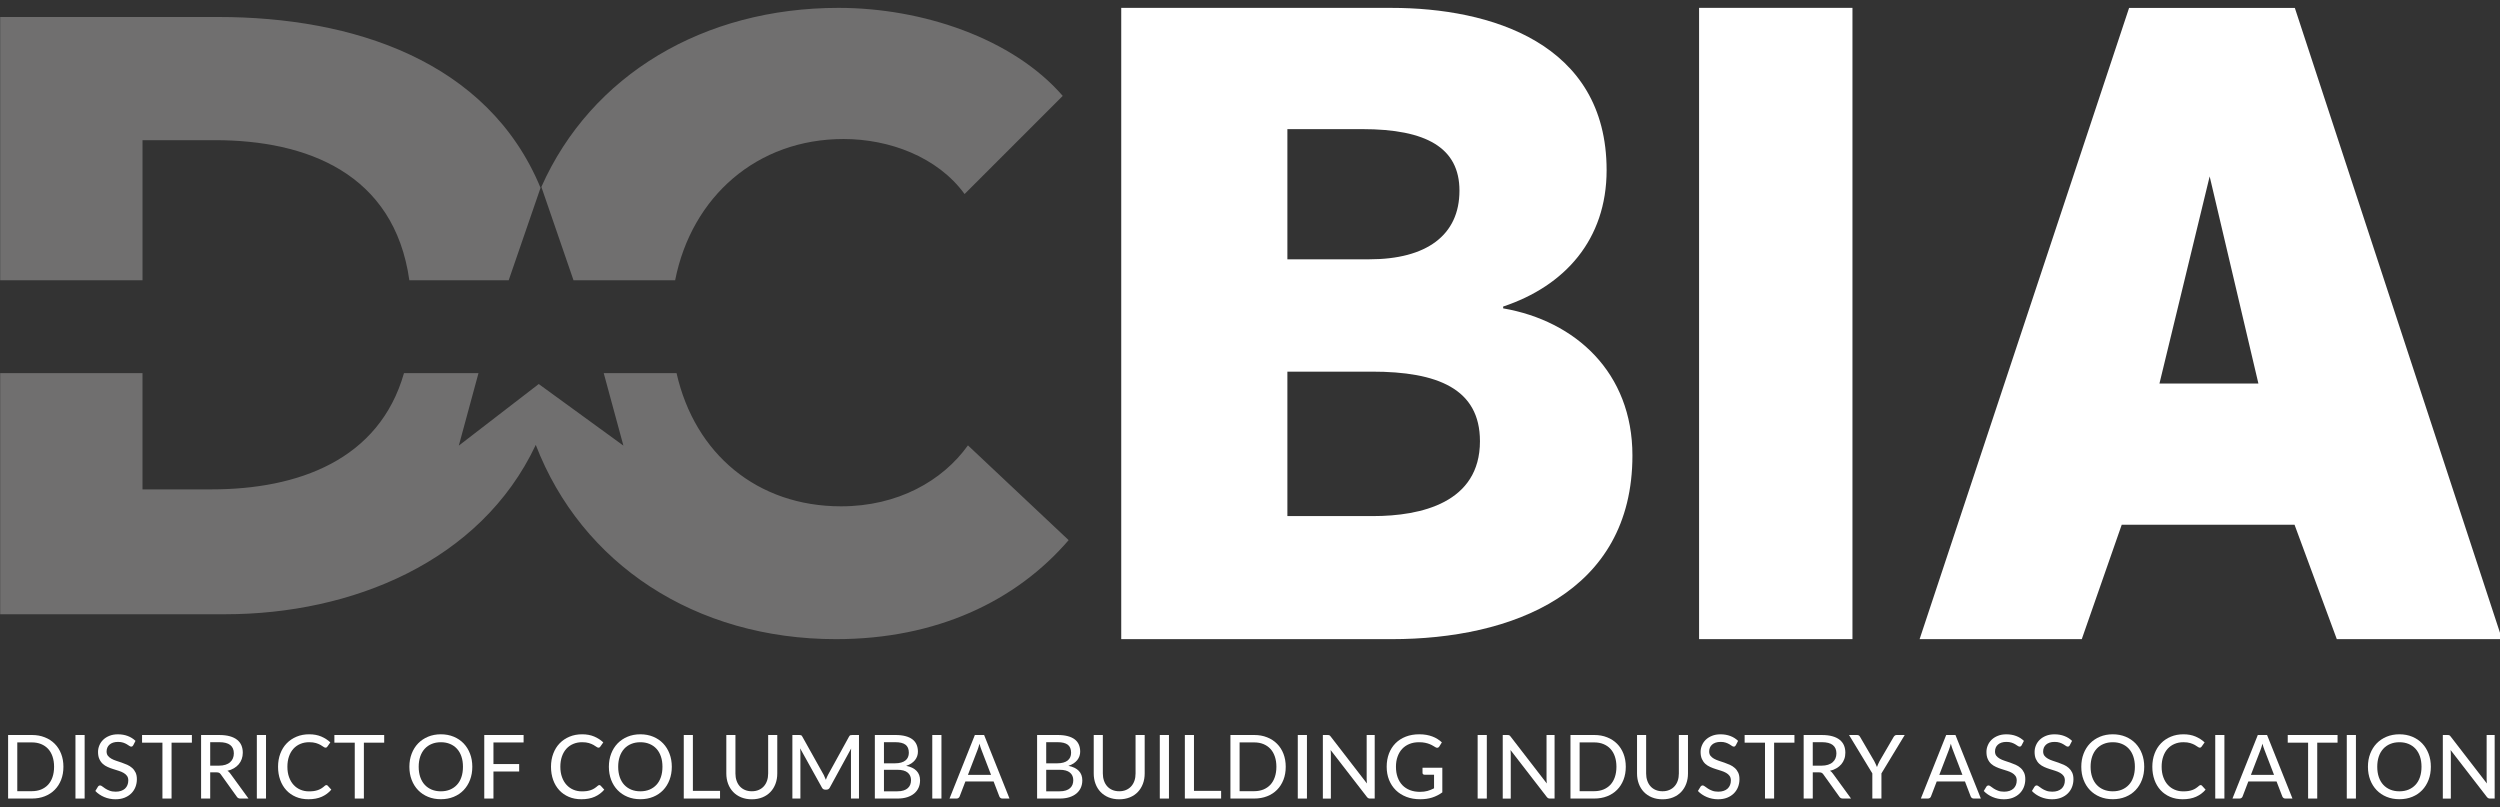 <?xml version="1.0" encoding="utf-8"?>
<!-- Generator: Adobe Illustrator 15.1.0, SVG Export Plug-In  -->
<!DOCTYPE svg PUBLIC "-//W3C//DTD SVG 1.1//EN" "http://www.w3.org/Graphics/SVG/1.1/DTD/svg11.dtd">
<svg version="1.1"
	 xmlns="http://www.w3.org/2000/svg" xmlns:xlink="http://www.w3.org/1999/xlink" xmlns:a="http://ns.adobe.com/AdobeSVGViewerExtensions/3.0/"
	 x="0px" y="0px" width="223px" height="72px" viewBox="0 0 223 72" overflow="visible" enable-background="new 0 0 223 72"
	 xml:space="preserve">
<rect x="0" y="0" width="223" height="72" fill="#333333" stroke="none"/>
<defs>
</defs>
<g>
	<defs>
		<rect id="SVGID_1_" width="223.2" height="72"/>
	</defs>
	<clipPath id="SVGID_2_">
		<use xlink:href="#SVGID_1_"  overflow="visible"/>
	</clipPath>
	<path clip-path="url(#SVGID_2_)" fill="#FFFFFF" d="M5.657,68.395c0,0.424-0.067,0.811-0.203,1.16
		c-0.136,0.35-0.327,0.648-0.573,0.896c-0.246,0.25-0.541,0.441-0.887,0.576c-0.345,0.137-0.727,0.203-1.145,0.203H0.723v-5.668
		h2.126c0.418,0,0.8,0.068,1.145,0.207c0.346,0.135,0.641,0.328,0.887,0.576c0.246,0.246,0.437,0.545,0.573,0.895
		C5.59,67.588,5.657,67.973,5.657,68.395 M4.824,68.395c0-0.34-0.047-0.646-0.139-0.914c-0.091-0.27-0.224-0.498-0.396-0.684
		c-0.173-0.186-0.381-0.326-0.624-0.426c-0.244-0.1-0.516-0.148-0.816-0.148H1.542v4.35h1.307c0.3,0,0.572-0.051,0.816-0.148
		c0.243-0.1,0.451-0.242,0.624-0.426c0.172-0.188,0.305-0.417,0.396-0.686C4.777,69.043,4.824,68.738,4.824,68.395"/>
	<rect x="6.731" y="65.562" clip-path="url(#SVGID_2_)" fill="#FFFFFF" width="0.818" height="5.669"/>
	<path clip-path="url(#SVGID_2_)" fill="#FFFFFF" d="M11.886,66.477c-0.024,0.041-0.05,0.072-0.077,0.092
		c-0.027,0.02-0.065,0.029-0.109,0.029c-0.047,0-0.101-0.021-0.162-0.064c-0.06-0.043-0.136-0.092-0.227-0.146
		c-0.091-0.055-0.199-0.104-0.326-0.146c-0.126-0.043-0.278-0.064-0.454-0.064c-0.168,0-0.317,0.021-0.445,0.064
		c-0.128,0.043-0.234,0.104-0.319,0.18c-0.086,0.077-0.151,0.166-0.194,0.271c-0.043,0.104-0.065,0.215-0.065,0.338
		c0,0.154,0.039,0.281,0.116,0.384c0.078,0.099,0.18,0.185,0.306,0.257c0.127,0.072,0.271,0.135,0.433,0.188
		s0.327,0.107,0.496,0.166s0.334,0.123,0.496,0.195c0.161,0.072,0.305,0.166,0.432,0.278c0.126,0.11,0.228,0.247,0.306,0.409
		c0.077,0.162,0.117,0.359,0.117,0.596c0,0.25-0.044,0.482-0.129,0.701c-0.086,0.217-0.21,0.406-0.373,0.568
		c-0.164,0.162-0.364,0.289-0.6,0.383c-0.238,0.094-0.507,0.139-0.81,0.139c-0.182,0-0.357-0.016-0.527-0.053
		c-0.17-0.034-0.331-0.084-0.483-0.15c-0.151-0.064-0.293-0.141-0.425-0.232c-0.134-0.09-0.253-0.191-0.358-0.305l0.236-0.388
		c0.022-0.032,0.048-0.058,0.082-0.077c0.032-0.02,0.069-0.029,0.109-0.029c0.055,0,0.118,0.029,0.19,0.086
		c0.074,0.059,0.162,0.123,0.27,0.191c0.106,0.07,0.234,0.135,0.385,0.191c0.15,0.059,0.331,0.088,0.545,0.088
		c0.176,0,0.334-0.023,0.474-0.07c0.139-0.048,0.257-0.115,0.354-0.201c0.095-0.088,0.168-0.193,0.218-0.318
		c0.05-0.123,0.076-0.26,0.076-0.41c0-0.168-0.039-0.307-0.117-0.412c-0.078-0.107-0.179-0.195-0.306-0.266
		c-0.126-0.072-0.27-0.133-0.431-0.184c-0.16-0.048-0.325-0.102-0.495-0.156c-0.17-0.053-0.336-0.115-0.496-0.188
		c-0.161-0.07-0.305-0.163-0.431-0.277c-0.126-0.115-0.228-0.258-0.305-0.43c-0.079-0.17-0.118-0.383-0.118-0.635
		c0-0.199,0.04-0.395,0.12-0.584c0.078-0.191,0.193-0.357,0.343-0.502c0.15-0.146,0.335-0.262,0.555-0.35
		c0.22-0.09,0.472-0.133,0.756-0.133c0.318,0,0.61,0.049,0.875,0.15c0.264,0.1,0.496,0.244,0.693,0.434L11.886,66.477z"/>
	<polygon clip-path="url(#SVGID_2_)" fill="#FFFFFF" points="17.116,65.562 17.116,66.246 15.303,66.246 15.303,71.23 14.489,71.23 
		14.489,66.246 12.672,66.246 12.672,65.562 	"/>
	<path clip-path="url(#SVGID_2_)" fill="#FFFFFF" d="M18.75,68.893v2.338h-0.813v-5.668h1.623c0.364,0,0.676,0.037,0.94,0.111
		s0.481,0.18,0.654,0.318c0.172,0.139,0.299,0.305,0.381,0.498c0.081,0.195,0.122,0.412,0.122,0.652
		c0,0.201-0.031,0.389-0.093,0.561c-0.061,0.176-0.151,0.33-0.268,0.469c-0.117,0.139-0.261,0.258-0.431,0.357
		c-0.17,0.102-0.362,0.176-0.578,0.225c0.103,0.061,0.191,0.147,0.265,0.258l1.615,2.219H21.44c-0.147,0-0.255-0.057-0.324-0.174
		l-1.422-1.986c-0.045-0.062-0.093-0.109-0.146-0.135c-0.052-0.029-0.132-0.043-0.237-0.043H18.75z M18.75,68.297h0.782
		c0.219,0,0.411-0.027,0.577-0.08s0.304-0.127,0.414-0.225c0.112-0.098,0.195-0.213,0.251-0.346
		c0.057-0.133,0.085-0.281,0.085-0.445c0-0.328-0.107-0.576-0.323-0.746c-0.217-0.168-0.542-0.252-0.976-0.252h-0.81V68.297z"/>
	<rect x="22.91" y="65.562" clip-path="url(#SVGID_2_)" fill="#FFFFFF" width="0.818" height="5.669"/>
	<path clip-path="url(#SVGID_2_)" fill="#FFFFFF" d="M29.112,70.029c0.045,0,0.084,0.018,0.118,0.053l0.324,0.355
		c-0.232,0.271-0.514,0.482-0.847,0.631c-0.333,0.15-0.733,0.225-1.199,0.225c-0.411,0-0.783-0.07-1.116-0.213
		s-0.618-0.34-0.853-0.596c-0.236-0.256-0.417-0.561-0.545-0.916s-0.192-0.746-0.192-1.174c0-0.426,0.068-0.816,0.202-1.172
		c0.134-0.357,0.324-0.662,0.569-0.916c0.244-0.254,0.538-0.451,0.879-0.594c0.341-0.143,0.717-0.213,1.127-0.213
		c0.403,0,0.761,0.066,1.073,0.197c0.312,0.133,0.584,0.307,0.815,0.525l-0.268,0.379c-0.019,0.027-0.04,0.049-0.066,0.066
		c-0.025,0.016-0.06,0.025-0.104,0.025c-0.05,0-0.109-0.025-0.176-0.076c-0.067-0.049-0.156-0.105-0.264-0.168
		c-0.11-0.061-0.247-0.117-0.41-0.168c-0.163-0.049-0.364-0.074-0.604-0.074c-0.284,0-0.546,0.049-0.783,0.15
		c-0.24,0.1-0.444,0.242-0.616,0.43c-0.17,0.188-0.303,0.416-0.398,0.688c-0.095,0.271-0.142,0.578-0.142,0.92
		c0,0.348,0.049,0.658,0.148,0.93c0.099,0.273,0.234,0.504,0.407,0.689c0.172,0.188,0.376,0.332,0.61,0.43
		c0.234,0.1,0.486,0.147,0.754,0.147c0.166,0,0.316-0.009,0.447-0.028c0.131-0.02,0.254-0.051,0.365-0.09
		c0.112-0.039,0.217-0.092,0.314-0.154c0.098-0.062,0.196-0.139,0.292-0.225c0.022-0.02,0.043-0.033,0.066-0.045
		C29.061,70.035,29.086,70.029,29.112,70.029"/>
	<polygon clip-path="url(#SVGID_2_)" fill="#FFFFFF" points="34.27,65.562 34.27,66.246 32.458,66.246 32.458,71.23 31.644,71.23 
		31.644,66.246 29.827,66.246 29.827,65.562 	"/>
	<path clip-path="url(#SVGID_2_)" fill="#FFFFFF" d="M42.13,68.395c0,0.424-0.067,0.814-0.203,1.17
		c-0.136,0.355-0.326,0.66-0.571,0.916c-0.246,0.256-0.54,0.455-0.885,0.596c-0.345,0.143-0.727,0.213-1.146,0.213
		c-0.419,0-0.8-0.07-1.143-0.213c-0.344-0.141-0.639-0.34-0.887-0.596c-0.247-0.256-0.438-0.561-0.574-0.916
		c-0.136-0.355-0.204-0.746-0.204-1.17c0-0.422,0.068-0.809,0.204-1.164c0.136-0.356,0.327-0.66,0.574-0.918
		c0.248-0.254,0.543-0.455,0.887-0.598c0.343-0.143,0.724-0.216,1.143-0.216c0.419,0,0.801,0.073,1.146,0.216
		c0.345,0.143,0.639,0.344,0.885,0.598c0.245,0.258,0.435,0.562,0.571,0.918C42.063,67.586,42.13,67.973,42.13,68.395
		 M41.296,68.395c0-0.34-0.045-0.646-0.138-0.916c-0.092-0.271-0.224-0.5-0.397-0.689c-0.172-0.188-0.38-0.332-0.622-0.432
		c-0.242-0.102-0.513-0.151-0.814-0.151c-0.3,0-0.572,0.05-0.815,0.151c-0.243,0.1-0.451,0.244-0.624,0.432
		c-0.173,0.189-0.306,0.418-0.4,0.689c-0.092,0.271-0.139,0.576-0.139,0.916c0,0.344,0.047,0.65,0.139,0.92
		c0.094,0.273,0.227,0.502,0.4,0.688c0.173,0.188,0.381,0.329,0.624,0.432c0.243,0.1,0.515,0.15,0.815,0.15
		c0.301,0,0.572-0.051,0.814-0.15c0.242-0.103,0.45-0.244,0.622-0.432c0.173-0.186,0.305-0.414,0.397-0.688
		C41.251,69.045,41.296,68.738,41.296,68.395"/>
	<polygon clip-path="url(#SVGID_2_)" fill="#FFFFFF" points="46.705,65.562 46.705,66.227 44.016,66.227 44.016,68.154 
		46.31,68.154 46.31,68.818 44.016,68.818 44.016,71.23 43.197,71.23 43.197,65.562 	"/>
	<path clip-path="url(#SVGID_2_)" fill="#FFFFFF" d="M53.458,70.029c0.045,0,0.084,0.018,0.119,0.053l0.324,0.355
		c-0.232,0.271-0.514,0.482-0.847,0.631c-0.333,0.15-0.733,0.225-1.2,0.225c-0.41,0-0.782-0.07-1.115-0.213
		c-0.333-0.143-0.618-0.34-0.853-0.596c-0.236-0.256-0.418-0.561-0.545-0.916c-0.128-0.355-0.192-0.746-0.192-1.174
		c0-0.426,0.067-0.816,0.202-1.172c0.133-0.357,0.324-0.662,0.568-0.916c0.245-0.254,0.538-0.451,0.879-0.594
		c0.341-0.143,0.717-0.213,1.128-0.213c0.402,0,0.76,0.066,1.072,0.197c0.313,0.133,0.584,0.307,0.815,0.525l-0.267,0.379
		c-0.019,0.027-0.041,0.049-0.066,0.066c-0.025,0.016-0.06,0.025-0.104,0.025c-0.051,0-0.109-0.025-0.176-0.076
		c-0.067-0.049-0.156-0.105-0.265-0.168c-0.109-0.061-0.246-0.117-0.409-0.168c-0.163-0.049-0.364-0.074-0.604-0.074
		c-0.284,0-0.546,0.049-0.784,0.15c-0.239,0.1-0.444,0.242-0.615,0.43c-0.17,0.188-0.303,0.416-0.398,0.688s-0.143,0.578-0.143,0.92
		c0,0.348,0.05,0.658,0.149,0.93c0.098,0.273,0.234,0.504,0.406,0.689c0.173,0.188,0.376,0.332,0.61,0.43
		c0.235,0.1,0.487,0.147,0.755,0.147c0.166,0,0.315-0.009,0.447-0.028c0.131-0.02,0.253-0.051,0.365-0.09
		c0.112-0.039,0.217-0.092,0.314-0.154c0.097-0.062,0.195-0.139,0.292-0.225c0.021-0.02,0.042-0.033,0.065-0.045
		C53.408,70.035,53.433,70.029,53.458,70.029"/>
	<path clip-path="url(#SVGID_2_)" fill="#FFFFFF" d="M59.925,68.395c0,0.424-0.068,0.814-0.204,1.17
		c-0.135,0.355-0.325,0.66-0.57,0.916c-0.246,0.256-0.54,0.455-0.885,0.596c-0.345,0.143-0.727,0.213-1.146,0.213
		s-0.8-0.07-1.143-0.213c-0.344-0.141-0.639-0.34-0.887-0.596s-0.439-0.561-0.575-0.916c-0.135-0.355-0.203-0.746-0.203-1.17
		c0-0.422,0.068-0.809,0.203-1.164c0.136-0.356,0.327-0.66,0.575-0.918c0.248-0.254,0.543-0.455,0.887-0.598
		c0.343-0.143,0.724-0.216,1.143-0.216s0.801,0.073,1.146,0.216c0.345,0.143,0.639,0.344,0.885,0.598
		c0.245,0.258,0.435,0.562,0.57,0.918C59.857,67.586,59.925,67.973,59.925,68.395 M59.091,68.395c0-0.34-0.046-0.646-0.138-0.916
		c-0.092-0.271-0.224-0.5-0.397-0.689c-0.172-0.188-0.38-0.332-0.622-0.432c-0.242-0.102-0.513-0.151-0.814-0.151
		c-0.3,0-0.572,0.05-0.815,0.151c-0.243,0.1-0.452,0.244-0.625,0.432c-0.172,0.189-0.305,0.418-0.399,0.689
		c-0.092,0.271-0.139,0.576-0.139,0.916c0,0.344,0.047,0.65,0.139,0.92c0.094,0.273,0.227,0.502,0.399,0.688
		c0.173,0.188,0.382,0.329,0.625,0.432c0.243,0.1,0.515,0.15,0.815,0.15c0.301,0,0.572-0.051,0.814-0.15
		c0.242-0.103,0.45-0.244,0.622-0.432c0.173-0.186,0.305-0.414,0.397-0.688C59.045,69.045,59.091,68.738,59.091,68.395"/>
	<polygon clip-path="url(#SVGID_2_)" fill="#FFFFFF" points="61.805,70.545 64.227,70.545 64.227,71.23 60.992,71.23 60.992,65.562 
		61.805,65.562 	"/>
	<path clip-path="url(#SVGID_2_)" fill="#FFFFFF" d="M67.062,70.58c0.229,0,0.434-0.039,0.614-0.117
		c0.181-0.078,0.334-0.186,0.459-0.326c0.125-0.139,0.22-0.307,0.286-0.498c0.066-0.195,0.099-0.41,0.099-0.643v-3.434h0.813v3.434
		c0,0.328-0.052,0.633-0.158,0.916c-0.104,0.281-0.255,0.525-0.45,0.73c-0.195,0.205-0.433,0.367-0.715,0.482
		c-0.282,0.115-0.597,0.174-0.948,0.174c-0.353,0-0.669-0.059-0.95-0.174c-0.28-0.115-0.518-0.277-0.714-0.482
		s-0.348-0.449-0.453-0.73c-0.105-0.283-0.157-0.588-0.157-0.916v-3.434h0.813v3.434c0,0.23,0.032,0.443,0.099,0.637
		c0.065,0.193,0.161,0.361,0.286,0.502s0.278,0.25,0.46,0.328C66.628,70.541,66.833,70.58,67.062,70.58"/>
	<path clip-path="url(#SVGID_2_)" fill="#FFFFFF" d="M73.667,69.557c0.028-0.076,0.059-0.15,0.088-0.223
		c0.03-0.072,0.064-0.143,0.101-0.214l1.88-3.419c0.035-0.066,0.073-0.105,0.113-0.119c0.041-0.012,0.096-0.02,0.168-0.02h0.604
		v5.668h-0.715v-4.076c0-0.057,0.001-0.119,0.004-0.186s0.007-0.133,0.012-0.201l-1.903,3.484c-0.03,0.061-0.07,0.105-0.122,0.139
		c-0.05,0.031-0.108,0.047-0.171,0.047h-0.115c-0.134,0-0.233-0.062-0.296-0.186l-1.944-3.5c0.006,0.072,0.011,0.141,0.017,0.209
		c0.005,0.068,0.008,0.133,0.008,0.193v4.076h-0.715v-5.668h0.604c0.07,0,0.127,0.008,0.168,0.02
		c0.04,0.014,0.078,0.053,0.112,0.119l1.915,3.428C73.547,69.262,73.608,69.404,73.667,69.557"/>
	<path clip-path="url(#SVGID_2_)" fill="#FFFFFF" d="M78.036,71.23v-5.668h1.833c0.352,0,0.655,0.035,0.908,0.104
		c0.253,0.068,0.461,0.166,0.624,0.293c0.163,0.129,0.283,0.285,0.361,0.469s0.116,0.393,0.116,0.621
		c0,0.137-0.021,0.268-0.064,0.396c-0.044,0.129-0.11,0.246-0.195,0.355c-0.088,0.109-0.197,0.207-0.329,0.297
		c-0.131,0.088-0.286,0.158-0.462,0.215c0.409,0.082,0.717,0.23,0.926,0.447c0.21,0.217,0.315,0.5,0.315,0.848
		c0,0.243-0.045,0.463-0.135,0.662s-0.22,0.369-0.391,0.512c-0.172,0.143-0.381,0.252-0.63,0.332
		c-0.249,0.078-0.533,0.117-0.851,0.117H78.036z M78.849,68.088h0.983c0.211,0,0.394-0.023,0.55-0.068
		c0.155-0.042,0.283-0.107,0.385-0.189s0.177-0.18,0.227-0.295c0.05-0.117,0.075-0.246,0.075-0.389c0-0.326-0.098-0.564-0.294-0.717
		c-0.197-0.15-0.499-0.227-0.906-0.227h-1.02V68.088z M78.849,68.664v1.92h1.201c0.216,0,0.4-0.024,0.553-0.076
		c0.152-0.049,0.277-0.117,0.375-0.207c0.098-0.088,0.169-0.193,0.216-0.312c0.046-0.123,0.069-0.256,0.069-0.4
		c0-0.285-0.101-0.51-0.301-0.676c-0.2-0.166-0.504-0.248-0.912-0.248H78.849z"/>
	<rect x="83.159" y="65.562" clip-path="url(#SVGID_2_)" fill="#FFFFFF" width="0.818" height="5.669"/>
	<path clip-path="url(#SVGID_2_)" fill="#FFFFFF" d="M90.047,71.23h-0.632c-0.071,0-0.129-0.018-0.174-0.053
		c-0.045-0.035-0.079-0.082-0.102-0.141l-0.51-1.33h-2.516l-0.51,1.33c-0.015,0.051-0.048,0.096-0.097,0.135
		s-0.107,0.059-0.176,0.059h-0.632l2.26-5.668h0.825L90.047,71.23z M86.338,69.121h2.065l-0.856-2.23
		c-0.029-0.07-0.06-0.154-0.089-0.248c-0.03-0.094-0.06-0.195-0.09-0.305c-0.028,0.109-0.057,0.213-0.086,0.307
		c-0.029,0.096-0.058,0.18-0.087,0.25L86.338,69.121z"/>
	<path clip-path="url(#SVGID_2_)" fill="#FFFFFF" d="M92.509,71.23v-5.668h1.833c0.352,0,0.655,0.035,0.908,0.104
		c0.253,0.068,0.461,0.166,0.624,0.293c0.163,0.129,0.284,0.285,0.361,0.469c0.078,0.184,0.117,0.393,0.117,0.621
		c0,0.137-0.021,0.268-0.065,0.396s-0.109,0.246-0.195,0.355c-0.087,0.109-0.197,0.207-0.329,0.297
		c-0.131,0.088-0.286,0.158-0.462,0.215c0.409,0.082,0.717,0.23,0.926,0.447c0.21,0.217,0.315,0.5,0.315,0.848
		c0,0.243-0.045,0.463-0.135,0.662s-0.22,0.369-0.391,0.512c-0.172,0.143-0.381,0.252-0.63,0.332
		c-0.249,0.078-0.533,0.117-0.851,0.117H92.509z M93.322,68.088h0.983c0.211,0,0.395-0.023,0.55-0.068
		c0.155-0.042,0.283-0.107,0.385-0.189s0.177-0.18,0.227-0.295c0.05-0.117,0.075-0.246,0.075-0.389c0-0.326-0.098-0.564-0.294-0.717
		c-0.197-0.15-0.498-0.227-0.906-0.227h-1.02V68.088z M93.322,68.664v1.92h1.201c0.216,0,0.401-0.024,0.553-0.076
		c0.153-0.049,0.278-0.117,0.376-0.207c0.097-0.088,0.169-0.193,0.215-0.312c0.046-0.123,0.069-0.256,0.069-0.4
		c0-0.285-0.101-0.51-0.301-0.676c-0.2-0.166-0.504-0.248-0.912-0.248H93.322z"/>
	<path clip-path="url(#SVGID_2_)" fill="#FFFFFF" d="M99.835,70.58c0.229,0,0.434-0.039,0.614-0.117
		c0.181-0.078,0.333-0.186,0.458-0.326c0.125-0.139,0.221-0.307,0.286-0.498c0.067-0.195,0.099-0.41,0.099-0.643v-3.434h0.814v3.434
		c0,0.328-0.052,0.633-0.158,0.916c-0.105,0.281-0.256,0.525-0.45,0.73c-0.195,0.205-0.434,0.367-0.715,0.482
		c-0.282,0.115-0.597,0.174-0.948,0.174c-0.353,0-0.669-0.059-0.95-0.174c-0.28-0.115-0.519-0.277-0.715-0.482
		s-0.347-0.449-0.452-0.73c-0.106-0.283-0.158-0.588-0.158-0.916v-3.434h0.813v3.434c0,0.23,0.033,0.443,0.1,0.637
		c0.065,0.193,0.16,0.361,0.286,0.502c0.125,0.141,0.278,0.25,0.46,0.328C99.4,70.541,99.606,70.58,99.835,70.58"/>
	<rect x="103.454" y="65.562" clip-path="url(#SVGID_2_)" fill="#FFFFFF" width="0.817" height="5.669"/>
	<polygon clip-path="url(#SVGID_2_)" fill="#FFFFFF" points="106.502,70.545 108.924,70.545 108.924,71.23 105.689,71.23 
		105.689,65.562 106.502,65.562 	"/>
	<path clip-path="url(#SVGID_2_)" fill="#FFFFFF" d="M114.687,68.395c0,0.424-0.066,0.811-0.202,1.16
		c-0.137,0.35-0.327,0.648-0.573,0.896c-0.246,0.25-0.541,0.441-0.887,0.576c-0.346,0.137-0.728,0.203-1.146,0.203h-2.125v-5.668
		h2.125c0.418,0,0.8,0.068,1.146,0.207c0.346,0.135,0.641,0.328,0.887,0.576c0.246,0.246,0.437,0.545,0.573,0.895
		C114.62,67.588,114.687,67.973,114.687,68.395 M113.854,68.395c0-0.34-0.047-0.646-0.139-0.914
		c-0.091-0.27-0.224-0.498-0.396-0.684c-0.173-0.186-0.381-0.326-0.624-0.426c-0.244-0.1-0.517-0.148-0.816-0.148h-1.307v4.35h1.307
		c0.3,0,0.572-0.051,0.816-0.148c0.243-0.1,0.451-0.242,0.624-0.426c0.172-0.188,0.305-0.417,0.396-0.686
		C113.807,69.043,113.854,68.738,113.854,68.395"/>
	<rect x="115.762" y="65.562" clip-path="url(#SVGID_2_)" fill="#FFFFFF" width="0.817" height="5.669"/>
	<path clip-path="url(#SVGID_2_)" fill="#FFFFFF" d="M118.58,65.586c0.035,0.016,0.075,0.055,0.12,0.115l3.229,4.184
		c-0.006-0.072-0.01-0.143-0.014-0.215c-0.005-0.07-0.008-0.135-0.008-0.197v-3.91h0.717v5.668h-0.412
		c-0.063,0-0.116-0.01-0.16-0.033c-0.044-0.021-0.085-0.061-0.127-0.113l-3.233-4.182c0.006,0.068,0.011,0.137,0.016,0.203
		c0.004,0.068,0.006,0.131,0.006,0.188v3.938h-0.715v-5.668h0.423C118.49,65.562,118.545,65.57,118.58,65.586"/>
	<path clip-path="url(#SVGID_2_)" fill="#FFFFFF" d="M127.744,71.143c-0.322,0.102-0.676,0.15-1.059,0.15
		c-0.455,0-0.867-0.07-1.234-0.212c-0.369-0.144-0.685-0.341-0.944-0.597c-0.261-0.256-0.461-0.561-0.604-0.916
		c-0.141-0.355-0.211-0.746-0.211-1.174c0-0.43,0.068-0.82,0.203-1.178c0.136-0.355,0.331-0.66,0.583-0.916
		c0.253-0.254,0.56-0.453,0.917-0.592c0.358-0.139,0.759-0.209,1.204-0.209c0.227,0,0.438,0.018,0.63,0.051
		c0.194,0.035,0.373,0.082,0.537,0.145c0.164,0.061,0.318,0.137,0.458,0.225c0.141,0.088,0.271,0.188,0.39,0.299l-0.229,0.371
		c-0.038,0.059-0.085,0.094-0.146,0.109c-0.059,0.014-0.121,0-0.19-0.043c-0.069-0.039-0.145-0.084-0.229-0.135
		c-0.082-0.051-0.182-0.1-0.296-0.146c-0.113-0.047-0.248-0.086-0.402-0.119c-0.153-0.033-0.337-0.049-0.551-0.049
		c-0.313,0-0.598,0.051-0.85,0.154c-0.253,0.102-0.468,0.248-0.646,0.438s-0.314,0.42-0.41,0.689
		c-0.098,0.27-0.146,0.572-0.146,0.906c0,0.354,0.05,0.668,0.151,0.945c0.099,0.275,0.243,0.51,0.428,0.703
		c0.187,0.191,0.411,0.338,0.675,0.439c0.267,0.102,0.561,0.152,0.888,0.152c0.127,0,0.245-0.008,0.357-0.021
		s0.218-0.035,0.32-0.062c0.1-0.029,0.199-0.062,0.294-0.102s0.188-0.084,0.285-0.131v-1.213h-0.851
		c-0.053,0-0.096-0.014-0.128-0.045c-0.033-0.031-0.05-0.068-0.05-0.111v-0.463h1.767v2.195
		C128.372,70.887,128.065,71.041,127.744,71.143"/>
	<rect x="131.806" y="65.562" clip-path="url(#SVGID_2_)" fill="#FFFFFF" width="0.818" height="5.669"/>
	<path clip-path="url(#SVGID_2_)" fill="#FFFFFF" d="M134.623,65.586c0.036,0.016,0.076,0.055,0.122,0.115l3.228,4.184
		c-0.006-0.072-0.01-0.143-0.014-0.215c-0.006-0.07-0.008-0.135-0.008-0.197v-3.91h0.717v5.668h-0.411
		c-0.064,0-0.117-0.01-0.16-0.033c-0.044-0.021-0.086-0.061-0.128-0.113l-3.231-4.182c0.005,0.068,0.01,0.137,0.015,0.203
		c0.004,0.068,0.006,0.131,0.006,0.188v3.938h-0.715v-5.668h0.422C134.535,65.562,134.59,65.57,134.623,65.586"/>
	<path clip-path="url(#SVGID_2_)" fill="#FFFFFF" d="M145.02,68.395c0,0.424-0.067,0.811-0.203,1.16
		c-0.137,0.35-0.327,0.648-0.573,0.896c-0.246,0.25-0.542,0.441-0.887,0.576c-0.346,0.137-0.729,0.203-1.146,0.203h-2.125v-5.668
		h2.125c0.418,0,0.801,0.068,1.146,0.207c0.345,0.135,0.641,0.328,0.887,0.576c0.246,0.246,0.437,0.545,0.573,0.895
		C144.952,67.588,145.02,67.973,145.02,68.395 M144.186,68.395c0-0.34-0.048-0.646-0.139-0.914c-0.091-0.27-0.225-0.498-0.396-0.684
		c-0.174-0.186-0.381-0.326-0.625-0.426s-0.517-0.148-0.816-0.148h-1.307v4.35h1.307c0.3,0,0.572-0.051,0.816-0.148
		c0.244-0.1,0.451-0.242,0.625-0.426c0.171-0.188,0.305-0.417,0.396-0.686C144.138,69.043,144.186,68.738,144.186,68.395"/>
	<path clip-path="url(#SVGID_2_)" fill="#FFFFFF" d="M148.298,70.58c0.229,0,0.434-0.039,0.612-0.117
		c0.183-0.078,0.334-0.186,0.458-0.326c0.126-0.139,0.223-0.307,0.287-0.498c0.066-0.195,0.099-0.41,0.099-0.643v-3.434h0.814v3.434
		c0,0.328-0.052,0.633-0.158,0.916c-0.104,0.281-0.256,0.525-0.45,0.73s-0.434,0.367-0.715,0.482
		c-0.283,0.115-0.597,0.174-0.947,0.174c-0.354,0-0.67-0.059-0.95-0.174s-0.52-0.277-0.715-0.482
		c-0.196-0.205-0.348-0.449-0.452-0.73c-0.106-0.283-0.158-0.588-0.158-0.916v-3.434h0.812v3.434c0,0.23,0.033,0.443,0.101,0.637
		c0.064,0.193,0.16,0.361,0.286,0.502c0.124,0.141,0.276,0.25,0.46,0.328C147.863,70.541,148.068,70.58,148.298,70.58"/>
	<path clip-path="url(#SVGID_2_)" fill="#FFFFFF" d="M154.835,66.477c-0.023,0.041-0.051,0.072-0.077,0.092
		c-0.028,0.02-0.065,0.029-0.11,0.029c-0.046,0-0.1-0.021-0.162-0.064c-0.059-0.043-0.135-0.092-0.226-0.146
		s-0.199-0.104-0.326-0.146c-0.126-0.043-0.278-0.064-0.454-0.064c-0.168,0-0.317,0.021-0.445,0.064s-0.232,0.104-0.318,0.18
		c-0.086,0.077-0.151,0.166-0.194,0.271c-0.043,0.104-0.065,0.215-0.065,0.338c0,0.154,0.039,0.281,0.116,0.384
		c0.078,0.099,0.182,0.185,0.307,0.257c0.127,0.072,0.271,0.135,0.433,0.188s0.327,0.107,0.496,0.166s0.334,0.123,0.496,0.195
		c0.161,0.072,0.306,0.166,0.431,0.278c0.128,0.11,0.23,0.247,0.307,0.409c0.078,0.162,0.117,0.359,0.117,0.596
		c0,0.25-0.043,0.482-0.129,0.701c-0.086,0.217-0.21,0.406-0.373,0.568c-0.164,0.162-0.363,0.289-0.6,0.383
		c-0.238,0.094-0.507,0.139-0.811,0.139c-0.183,0-0.357-0.016-0.526-0.053c-0.17-0.034-0.331-0.084-0.483-0.15
		c-0.15-0.064-0.293-0.141-0.425-0.232c-0.134-0.09-0.253-0.191-0.359-0.305l0.237-0.388c0.022-0.032,0.047-0.058,0.082-0.077
		c0.032-0.02,0.069-0.029,0.108-0.029c0.055,0,0.118,0.029,0.19,0.086c0.074,0.059,0.162,0.123,0.271,0.191
		c0.105,0.07,0.233,0.135,0.385,0.191c0.148,0.059,0.331,0.088,0.545,0.088c0.175,0,0.334-0.023,0.473-0.07
		c0.141-0.048,0.26-0.115,0.354-0.201c0.095-0.088,0.17-0.193,0.219-0.318c0.05-0.123,0.076-0.26,0.076-0.41
		c0-0.168-0.04-0.307-0.118-0.412c-0.078-0.107-0.179-0.195-0.305-0.266c-0.127-0.072-0.271-0.133-0.433-0.184
		c-0.158-0.048-0.323-0.102-0.494-0.156c-0.171-0.053-0.336-0.115-0.495-0.188c-0.161-0.07-0.305-0.163-0.433-0.277
		c-0.125-0.115-0.226-0.258-0.304-0.43c-0.079-0.17-0.118-0.383-0.118-0.635c0-0.199,0.039-0.395,0.12-0.584
		c0.078-0.191,0.193-0.357,0.342-0.502c0.151-0.146,0.335-0.262,0.557-0.35c0.219-0.09,0.472-0.133,0.756-0.133
		c0.317,0,0.609,0.049,0.875,0.15c0.265,0.1,0.496,0.244,0.692,0.434L154.835,66.477z"/>
	<polygon clip-path="url(#SVGID_2_)" fill="#FFFFFF" points="160.064,65.562 160.064,66.246 158.251,66.246 158.251,71.23 
		157.438,71.23 157.438,66.246 155.621,66.246 155.621,65.562 	"/>
	<path clip-path="url(#SVGID_2_)" fill="#FFFFFF" d="M161.699,68.893v2.338h-0.813v-5.668h1.624c0.363,0,0.676,0.037,0.938,0.111
		c0.265,0.074,0.482,0.18,0.653,0.318c0.174,0.139,0.3,0.305,0.382,0.498c0.082,0.195,0.122,0.412,0.122,0.652
		c0,0.201-0.029,0.389-0.092,0.561c-0.062,0.176-0.151,0.33-0.268,0.469c-0.117,0.139-0.262,0.258-0.432,0.357
		c-0.171,0.102-0.363,0.176-0.579,0.225c0.104,0.061,0.192,0.147,0.266,0.258l1.614,2.219h-0.727c-0.146,0-0.254-0.057-0.323-0.174
		l-1.423-1.986c-0.045-0.062-0.093-0.109-0.146-0.135c-0.053-0.029-0.132-0.043-0.236-0.043H161.699z M161.699,68.297h0.781
		c0.219,0,0.411-0.027,0.578-0.08c0.165-0.053,0.304-0.127,0.414-0.225c0.111-0.098,0.195-0.213,0.251-0.346
		s0.085-0.281,0.085-0.445c0-0.328-0.109-0.576-0.324-0.746c-0.216-0.168-0.542-0.252-0.975-0.252h-0.811V68.297z"/>
	<path clip-path="url(#SVGID_2_)" fill="#FFFFFF" d="M167.824,68.988v2.242h-0.812v-2.242l-2.079-3.426h0.719
		c0.071,0,0.129,0.018,0.174,0.053c0.042,0.033,0.078,0.08,0.106,0.137l1.253,2.145c0.05,0.098,0.095,0.189,0.133,0.273
		c0.04,0.084,0.076,0.168,0.108,0.252c0.029-0.084,0.062-0.168,0.1-0.254s0.081-0.176,0.129-0.271l1.248-2.145
		c0.026-0.047,0.062-0.09,0.107-0.129c0.044-0.041,0.101-0.061,0.169-0.061h0.723L167.824,68.988z"/>
	<path clip-path="url(#SVGID_2_)" fill="#FFFFFF" d="M176.693,71.23h-0.633c-0.07,0-0.129-0.018-0.173-0.053
		c-0.046-0.035-0.08-0.082-0.103-0.141l-0.509-1.33h-2.519l-0.509,1.33c-0.015,0.051-0.048,0.096-0.096,0.135
		c-0.051,0.039-0.107,0.059-0.177,0.059h-0.633l2.26-5.668h0.826L176.693,71.23z M172.984,69.121h2.064l-0.855-2.23
		c-0.029-0.07-0.06-0.154-0.09-0.248c-0.029-0.094-0.06-0.195-0.089-0.305c-0.028,0.109-0.057,0.213-0.087,0.307
		c-0.029,0.096-0.057,0.18-0.087,0.25L172.984,69.121z"/>
	<path clip-path="url(#SVGID_2_)" fill="#FFFFFF" d="M180.331,66.477c-0.022,0.041-0.05,0.072-0.077,0.092s-0.064,0.029-0.109,0.029
		c-0.046,0-0.1-0.021-0.162-0.064c-0.059-0.043-0.135-0.092-0.226-0.146c-0.092-0.055-0.199-0.104-0.326-0.146
		c-0.126-0.043-0.278-0.064-0.454-0.064c-0.168,0-0.317,0.021-0.445,0.064s-0.232,0.104-0.318,0.18
		c-0.086,0.077-0.151,0.166-0.194,0.271c-0.043,0.104-0.065,0.215-0.065,0.338c0,0.154,0.039,0.281,0.116,0.384
		c0.078,0.099,0.181,0.185,0.306,0.257c0.128,0.072,0.271,0.135,0.434,0.188s0.327,0.107,0.496,0.166s0.334,0.123,0.495,0.195
		c0.162,0.072,0.307,0.166,0.432,0.278c0.128,0.11,0.23,0.247,0.307,0.409c0.078,0.162,0.116,0.359,0.116,0.596
		c0,0.25-0.042,0.482-0.128,0.701c-0.086,0.217-0.21,0.406-0.374,0.568c-0.163,0.162-0.363,0.289-0.599,0.383
		c-0.238,0.094-0.508,0.139-0.812,0.139c-0.182,0-0.356-0.016-0.525-0.053c-0.17-0.034-0.331-0.084-0.483-0.15
		c-0.151-0.064-0.293-0.141-0.425-0.232c-0.134-0.09-0.253-0.191-0.359-0.305l0.236-0.388c0.023-0.032,0.048-0.058,0.083-0.077
		c0.032-0.02,0.068-0.029,0.108-0.029c0.055,0,0.118,0.029,0.19,0.086c0.074,0.059,0.162,0.123,0.27,0.191
		c0.106,0.07,0.234,0.135,0.386,0.191c0.148,0.059,0.331,0.088,0.545,0.088c0.175,0,0.334-0.023,0.473-0.07
		c0.141-0.048,0.258-0.115,0.354-0.201c0.095-0.088,0.17-0.193,0.219-0.318c0.05-0.123,0.076-0.26,0.076-0.41
		c0-0.168-0.04-0.307-0.118-0.412c-0.078-0.107-0.179-0.195-0.305-0.266c-0.127-0.072-0.271-0.133-0.433-0.184
		c-0.159-0.048-0.323-0.102-0.495-0.156c-0.17-0.053-0.335-0.115-0.494-0.188c-0.161-0.07-0.305-0.163-0.433-0.277
		c-0.126-0.115-0.227-0.258-0.304-0.43c-0.079-0.17-0.118-0.383-0.118-0.635c0-0.199,0.039-0.395,0.12-0.584
		c0.077-0.191,0.193-0.357,0.342-0.502c0.151-0.146,0.335-0.262,0.557-0.35c0.219-0.09,0.472-0.133,0.756-0.133
		c0.317,0,0.609,0.049,0.875,0.15c0.264,0.1,0.496,0.244,0.692,0.434L180.331,66.477z"/>
	<path clip-path="url(#SVGID_2_)" fill="#FFFFFF" d="M184.623,66.477c-0.022,0.041-0.049,0.072-0.075,0.092
		c-0.028,0.02-0.064,0.029-0.109,0.029c-0.047,0-0.101-0.021-0.162-0.064c-0.061-0.043-0.136-0.092-0.226-0.146
		c-0.092-0.055-0.2-0.104-0.327-0.146c-0.125-0.043-0.278-0.064-0.454-0.064c-0.168,0-0.317,0.021-0.444,0.064
		c-0.128,0.043-0.234,0.104-0.32,0.18c-0.085,0.077-0.15,0.166-0.194,0.271c-0.042,0.104-0.064,0.215-0.064,0.338
		c0,0.154,0.039,0.281,0.116,0.384c0.078,0.099,0.181,0.185,0.307,0.257c0.127,0.072,0.271,0.135,0.434,0.188
		c0.161,0.053,0.327,0.107,0.496,0.166c0.167,0.059,0.333,0.123,0.495,0.195s0.305,0.166,0.432,0.278
		c0.126,0.11,0.229,0.247,0.307,0.409c0.076,0.162,0.116,0.359,0.116,0.596c0,0.25-0.044,0.482-0.129,0.701
		c-0.085,0.217-0.21,0.406-0.373,0.568s-0.362,0.289-0.6,0.383c-0.238,0.094-0.507,0.139-0.811,0.139
		c-0.182,0-0.356-0.016-0.527-0.053c-0.169-0.034-0.33-0.084-0.482-0.15c-0.15-0.064-0.293-0.141-0.426-0.232
		c-0.132-0.09-0.252-0.191-0.357-0.305l0.237-0.388c0.021-0.032,0.048-0.058,0.08-0.077c0.034-0.02,0.07-0.029,0.11-0.029
		c0.056,0,0.118,0.029,0.189,0.086c0.074,0.059,0.162,0.123,0.271,0.191c0.105,0.07,0.233,0.135,0.384,0.191
		c0.15,0.059,0.333,0.088,0.546,0.088c0.176,0,0.334-0.023,0.474-0.07c0.14-0.048,0.257-0.115,0.354-0.201
		c0.096-0.088,0.168-0.193,0.218-0.318c0.05-0.123,0.076-0.26,0.076-0.41c0-0.168-0.038-0.307-0.117-0.412
		c-0.077-0.107-0.179-0.195-0.306-0.266c-0.126-0.072-0.271-0.133-0.431-0.184c-0.161-0.048-0.326-0.102-0.495-0.156
		c-0.171-0.053-0.336-0.115-0.496-0.188c-0.161-0.07-0.306-0.163-0.432-0.277c-0.126-0.115-0.228-0.258-0.306-0.43
		c-0.078-0.17-0.116-0.383-0.116-0.635c0-0.199,0.039-0.395,0.118-0.584c0.08-0.191,0.193-0.357,0.344-0.502
		c0.15-0.146,0.335-0.262,0.555-0.35c0.222-0.09,0.473-0.133,0.757-0.133c0.318,0,0.609,0.049,0.875,0.15
		c0.264,0.1,0.495,0.244,0.692,0.434L184.623,66.477z"/>
	<path clip-path="url(#SVGID_2_)" fill="#FFFFFF" d="M191.265,68.395c0,0.424-0.067,0.814-0.203,1.17s-0.326,0.66-0.571,0.916
		c-0.246,0.256-0.54,0.455-0.885,0.596c-0.345,0.143-0.728,0.213-1.146,0.213c-0.419,0-0.8-0.07-1.143-0.213
		c-0.345-0.141-0.641-0.34-0.887-0.596c-0.249-0.256-0.439-0.561-0.575-0.916c-0.137-0.355-0.203-0.746-0.203-1.17
		c0-0.422,0.066-0.809,0.203-1.164c0.136-0.356,0.326-0.66,0.575-0.918c0.246-0.254,0.542-0.455,0.887-0.598
		c0.343-0.143,0.724-0.216,1.143-0.216c0.418,0,0.801,0.073,1.146,0.216s0.639,0.344,0.885,0.598
		c0.245,0.258,0.436,0.562,0.571,0.918C191.197,67.586,191.265,67.973,191.265,68.395 M190.432,68.395
		c0-0.34-0.047-0.646-0.14-0.916c-0.091-0.271-0.223-0.5-0.396-0.689c-0.173-0.188-0.38-0.332-0.622-0.432
		c-0.242-0.102-0.514-0.151-0.814-0.151c-0.3,0-0.571,0.05-0.815,0.151c-0.243,0.1-0.451,0.244-0.624,0.432
		c-0.172,0.189-0.306,0.418-0.399,0.689c-0.093,0.271-0.14,0.576-0.14,0.916c0,0.344,0.047,0.65,0.14,0.92
		c0.094,0.273,0.228,0.502,0.399,0.688c0.173,0.188,0.381,0.329,0.624,0.432c0.244,0.1,0.516,0.15,0.815,0.15
		c0.301,0,0.572-0.051,0.814-0.15c0.242-0.103,0.449-0.244,0.622-0.432c0.173-0.186,0.305-0.414,0.396-0.688
		C190.385,69.045,190.432,68.738,190.432,68.395"/>
	<path clip-path="url(#SVGID_2_)" fill="#FFFFFF" d="M196.297,70.029c0.045,0,0.085,0.018,0.118,0.053l0.324,0.355
		c-0.231,0.271-0.514,0.482-0.848,0.631c-0.332,0.15-0.732,0.225-1.198,0.225c-0.412,0-0.783-0.07-1.117-0.213
		c-0.332-0.143-0.617-0.34-0.852-0.596c-0.236-0.256-0.418-0.561-0.545-0.916c-0.128-0.355-0.192-0.746-0.192-1.174
		c0-0.426,0.068-0.816,0.202-1.172c0.133-0.357,0.324-0.662,0.569-0.916c0.243-0.254,0.538-0.451,0.879-0.594
		c0.34-0.143,0.717-0.213,1.127-0.213c0.401,0,0.761,0.066,1.071,0.197c0.312,0.133,0.586,0.307,0.816,0.525l-0.269,0.379
		c-0.019,0.027-0.04,0.049-0.065,0.066c-0.025,0.016-0.06,0.025-0.104,0.025c-0.051,0-0.109-0.025-0.177-0.076
		c-0.066-0.049-0.155-0.105-0.264-0.168c-0.11-0.061-0.247-0.117-0.41-0.168c-0.163-0.049-0.364-0.074-0.604-0.074
		c-0.285,0-0.546,0.049-0.784,0.15c-0.238,0.1-0.443,0.242-0.615,0.43c-0.17,0.188-0.303,0.416-0.397,0.688
		c-0.097,0.271-0.144,0.578-0.144,0.92c0,0.348,0.049,0.658,0.149,0.93c0.098,0.273,0.233,0.504,0.405,0.689
		c0.174,0.188,0.377,0.332,0.611,0.43c0.234,0.1,0.485,0.147,0.754,0.147c0.166,0,0.315-0.009,0.446-0.028
		c0.132-0.02,0.254-0.051,0.367-0.09c0.11-0.039,0.216-0.092,0.312-0.154c0.098-0.062,0.195-0.139,0.292-0.225
		c0.022-0.02,0.043-0.033,0.066-0.045C196.245,70.035,196.271,70.029,196.297,70.029"/>
	<rect x="197.6" y="65.562" clip-path="url(#SVGID_2_)" fill="#FFFFFF" width="0.817" height="5.669"/>
	<path clip-path="url(#SVGID_2_)" fill="#FFFFFF" d="M204.488,71.23h-0.632c-0.071,0-0.13-0.018-0.174-0.053
		c-0.046-0.035-0.079-0.082-0.103-0.141l-0.51-1.33h-2.517l-0.509,1.33c-0.015,0.051-0.048,0.096-0.096,0.135
		c-0.051,0.039-0.107,0.059-0.177,0.059h-0.633l2.26-5.668h0.825L204.488,71.23z M200.78,69.121h2.064l-0.855-2.23
		c-0.029-0.07-0.061-0.154-0.09-0.248c-0.03-0.094-0.06-0.195-0.089-0.305c-0.029,0.109-0.057,0.213-0.088,0.307
		c-0.028,0.096-0.057,0.18-0.086,0.25L200.78,69.121z"/>
	<polygon clip-path="url(#SVGID_2_)" fill="#FFFFFF" points="208.51,65.562 208.51,66.246 206.697,66.246 206.697,71.23 
		205.883,71.23 205.883,66.246 204.066,66.246 204.066,65.562 	"/>
	<rect x="209.333" y="65.562" clip-path="url(#SVGID_2_)" fill="#FFFFFF" width="0.816" height="5.669"/>
	<path clip-path="url(#SVGID_2_)" fill="#FFFFFF" d="M216.832,68.395c0,0.424-0.067,0.814-0.203,1.17
		c-0.137,0.355-0.325,0.66-0.57,0.916c-0.246,0.256-0.539,0.455-0.885,0.596c-0.347,0.143-0.728,0.213-1.146,0.213
		s-0.8-0.07-1.144-0.213c-0.344-0.141-0.639-0.34-0.887-0.596c-0.246-0.256-0.438-0.561-0.574-0.916s-0.203-0.746-0.203-1.17
		c0-0.422,0.066-0.809,0.203-1.164c0.137-0.356,0.328-0.66,0.574-0.918c0.248-0.254,0.543-0.455,0.887-0.598
		s0.725-0.216,1.144-0.216s0.8,0.073,1.146,0.216c0.346,0.143,0.639,0.344,0.885,0.598c0.245,0.258,0.434,0.562,0.57,0.918
		C216.765,67.586,216.832,67.973,216.832,68.395 M215.998,68.395c0-0.34-0.046-0.646-0.138-0.916
		c-0.092-0.271-0.224-0.5-0.396-0.689c-0.173-0.188-0.38-0.332-0.622-0.432c-0.243-0.102-0.515-0.151-0.814-0.151
		s-0.572,0.05-0.814,0.151c-0.243,0.1-0.452,0.244-0.625,0.432c-0.173,0.189-0.307,0.418-0.4,0.689
		c-0.091,0.271-0.138,0.576-0.138,0.916c0,0.344,0.047,0.65,0.138,0.92c0.094,0.273,0.228,0.502,0.4,0.688
		c0.173,0.188,0.382,0.329,0.625,0.432c0.242,0.1,0.515,0.15,0.814,0.15s0.571-0.051,0.814-0.15
		c0.242-0.103,0.449-0.244,0.622-0.432c0.173-0.186,0.305-0.414,0.396-0.688C215.952,69.045,215.998,68.738,215.998,68.395"/>
	<path clip-path="url(#SVGID_2_)" fill="#FFFFFF" d="M218.481,65.586c0.034,0.016,0.075,0.055,0.12,0.115l3.228,4.184
		c-0.005-0.072-0.01-0.143-0.014-0.215c-0.005-0.07-0.007-0.135-0.007-0.197v-3.91h0.716v5.668h-0.41
		c-0.065,0-0.117-0.01-0.159-0.033c-0.044-0.021-0.088-0.061-0.13-0.113l-3.231-4.182c0.006,0.068,0.01,0.137,0.015,0.203
		c0.004,0.068,0.006,0.131,0.006,0.188v3.938h-0.715v-5.668h0.422C218.393,65.562,218.447,65.57,218.481,65.586"/>
	<path clip-path="url(#SVGID_2_)" fill="#706F6F" d="M45.375,25l2.842-8.246C43.522,5.402,31.44,1.516,19.479,1.516H0.017V25h12.695
		V12.503h6.464c8.165,0,15.994,2.951,17.338,12.497H45.375z"/>
	<path clip-path="url(#SVGID_2_)" fill="#706F6F" d="M74.794,0.702c-12.026,0-22.057,5.97-26.504,15.97l2.868,8.329h9.064
		C61.696,17.552,67.516,12.4,75.246,12.4c4.074,0,8.379,1.59,10.795,4.907l8.755-8.753C90.345,3.419,82.268,0.702,74.794,0.702"/>
	<rect x="151.558" y="0.701" clip-path="url(#SVGID_2_)" fill="#FFFFFF" width="13.681" height="56.309"/>
	<path clip-path="url(#SVGID_2_)" fill="#FFFFFF" d="M197.102,15.734l4.347,18.476h-8.826L197.102,15.734z M189.915,0.705
		L171.229,57.01h14.466l3.563-10.205h15.414l3.77,10.205h14.742L204.699,0.705H189.915z"/>
	<path clip-path="url(#SVGID_2_)" fill="#FFFFFF" d="M122.39,33.15h-7.555v12.885h7.635c4.294,0,9.542-1.191,9.542-6.68
		C132.012,34.662,128.198,33.15,122.39,33.15 M121.519,11.518h-6.684V23.13h7.316c5.087,0,8.033-2.145,8.033-6.123
		C130.185,13.187,127.238,11.518,121.519,11.518 M124.141,57.012h-24.127V0.704h24.127c8.75,0,19.169,3.101,19.169,14.474
		c0,6.204-3.739,10.338-9.228,12.165v0.163c6.446,1.11,11.531,5.723,11.531,13.121C145.613,52.875,134.876,57.012,124.141,57.012"/>
	<path clip-path="url(#SVGID_2_)" fill="#706F6F" d="M86.341,39.727c-2.264,3.168-6.265,5.437-11.32,5.437
		c-7.451,0-13.038-4.657-14.672-11.878h-6.496l1.754,6.462l-7.552-5.493l-7.129,5.493l1.754-6.462h-6.645
		c-2.207,7.739-9.438,10.366-17.163,10.366h-6.161V33.285H0.016v21.506h20.073c11.256,0,22.788-4.669,27.702-15.107
		c4.093,10.623,14.211,17.328,26.773,17.328c8.986,0,16.08-3.395,20.759-8.832L86.341,39.727z"/>
</g>
</svg>
